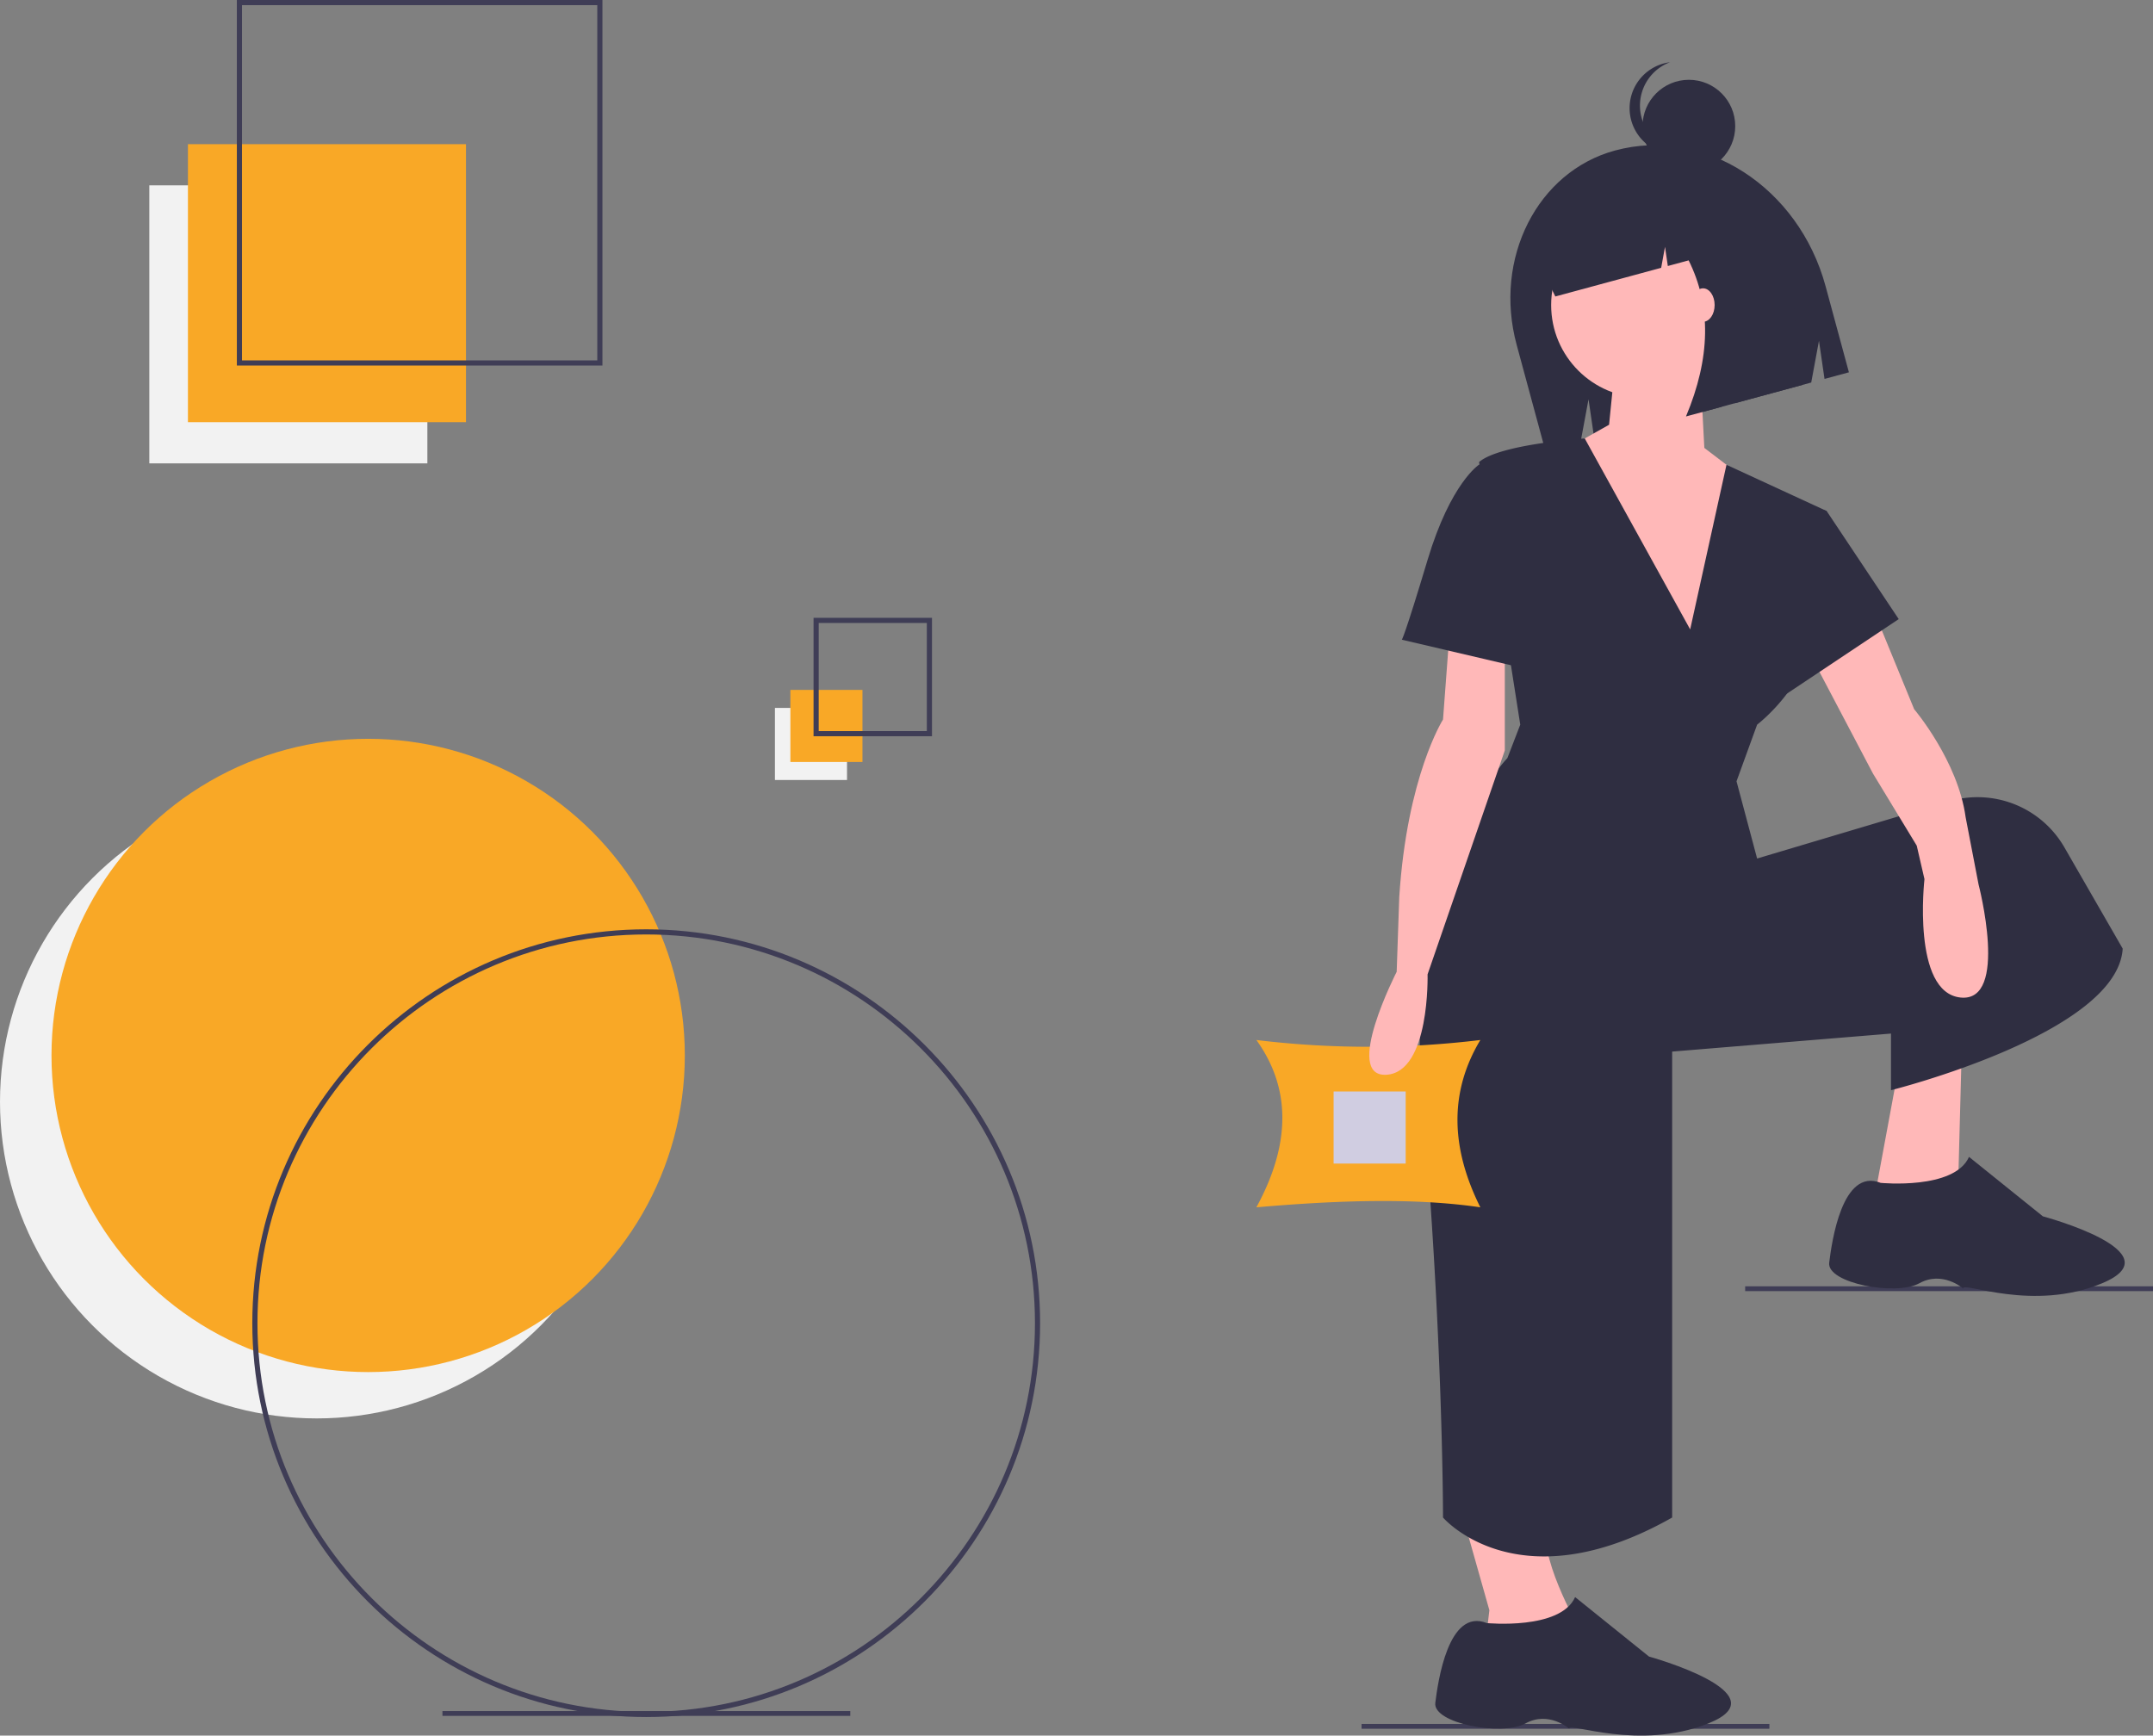 <svg xmlns="http://www.w3.org/2000/svg" id="a4fbd1e2-edc2-431c-b11d-f5395f4f8a37" data-name="Layer 1" viewBox="0 0 836.27 674.205" class="injected-svg ClassicGrid__ImageFile-sc-td9pmq-4 fNAcXv grid_media" xmlns:xlink="http://www.w3.org/1999/xlink"><rect x="0" y="0" width="836.27" height="674.205" fill="#808080" stroke="none"/><title>fitting_pieces</title><circle cx="123" cy="428" r="123" fill="#f2f2f2"></circle><circle cx="143" cy="410" r="123" fill="#f9a826"></circle><rect x="58" y="72" width="108" height="108" fill="#f2f2f2"></rect><rect x="73" y="56" width="108" height="108" fill="#f9a826"></rect><rect x="171.858" y="664.676" width="158.412" height="1.875" fill="#3f3d56"></rect><path d="M415.865,254.897h-142v-142h142Zm-140-2h138v-138h-138Z" transform="translate(-181.865 -112.897)" fill="#3f3d56"></path><rect x="301" y="275" width="28" height="28" fill="#f2f2f2"></rect><rect x="307" y="268" width="28" height="28" fill="#f9a826"></rect><path d="M543.865,398.897h-46v-46h46Zm-44-2h42v-42h-42Z" transform="translate(-181.865 -112.897)" fill="#3f3d56"></path><path d="M432.865,779.897c-84.364,0-153-68.636-153-153s68.636-153,153-153,153,68.636,153,153S517.229,779.897,432.865,779.897Zm0-304c-83.262,0-151,67.738-151,151s67.738,151,151,151,151-67.738,151-151S516.127,475.897,432.865,475.897Z" transform="translate(-181.865 -112.897)" fill="#3f3d56"></path><rect x="528.858" y="669.676" width="158.412" height="1.875" fill="#3f3d56"></rect><rect x="677.858" y="499.676" width="158.412" height="1.875" fill="#3f3d56"></rect><path d="M809.179,171.36l-0,0c-30.181,8.176-47.293,41.957-38.219,75.451l11.528,42.555,13.088-3.545,3.306-17.82,2.377,16.28,84.125-22.789,3.005-16.2,2.161,14.8,9.472-2.566-9.052-33.413C880.529,185.57,843.91,161.952,809.179,171.36Z" transform="translate(-181.865 -112.897)" fill="#2f2e41"></path><path d="M747.365,692.397l13,46-2,17,38-8s-16-27-14-41Z" transform="translate(-181.865 -112.897)" fill="#ffb8b8"></path><polygon points="737.5 414.5 727.5 468.5 760.5 463.5 762 407 737.5 414.5" fill="#ffb8b8"></polygon><circle cx="638.5" cy="118.5" r="36" fill="#ffb8b8"></circle><polygon points="627 145 625 165 609 174 651 267 683 190 662 174 660 136 627 145" fill="#ffb8b8"></polygon><path d="M838.365,357.397l-40.955-74.181S764.365,285.397,756.365,292.397l16,102-5,13s-41,42-33,133,8,162,8,162,29,34,89,0v-181l85-7v22s88-22,90-55l-22.638-39.319a38.937,38.937,0,0,0-44.866-17.886L864.365,446.397l-8-30,8-22s21-16,21-37,6-46,6-46l-38.899-17.947Z" transform="translate(-181.865 -112.897)" fill="#2f2e41"></path><path d="M909.365,349.397l16,39s17,20,20,42l5,26s12,46-7,44-14-46-14-46l-3-13-17-28L884.28,365.717Z" transform="translate(-181.865 -112.897)" fill="#ffb8b8"></path><path d="M912.365,572.397s28.615,2.807,34.307-10.097L975.365,585.397s51.965,13.917,23,26c-27,11.263-54-.762-54,2,0,0-8-7-17-2s-36,0-35-8S897.365,566.397,912.365,572.397Z" transform="translate(-181.865 -112.897)" fill="#2f2e41"></path><path d="M759.365,743.397s28.615,2.807,34.307-10.097L822.365,756.397s52.166,14.409,23,26c-26.972,10.719-53.986-.597-54,2,0,0-8-7-17-2s-36,0-35-8S744.365,737.397,759.365,743.397Z" transform="translate(-181.865 -112.897)" fill="#2f2e41"></path><polygon points="696.5 194.5 709.5 198.5 737.5 240.5 686.5 274.5 696.5 194.5" fill="#2f2e41"></polygon><path d="M829.24,183.858c-7.401-5.579-16.706-7.861-25.74-5.414l-1.073.291c-20.686,5.604-32.385,28.865-26.13,51.956l0,0,6.931-1.878-1.189-8.824,3.949,8.076,41.11-11.136,1.491-8.142,1.092,7.442,8.088-2.191q13.277,26.58-1.036,60.633l13.777-3.732,2.983-16.283,2.183,14.884,26.262-7.114-3.816-34.559C871.396,203.033,851.262,185.884,829.24,183.858Z" transform="translate(-181.865 -112.897)" fill="#2f2e41"></path><circle cx="656" cy="49" r="18" fill="#2f2e41"></circle><path d="M836.865,171.897a17.99,17.99,0,0,1-6.333-34.832,17.989,17.989,0,1,0,8.667,34.664A18.07,18.07,0,0,1,836.865,171.897Z" transform="translate(-181.865 -112.897)" fill="#2f2e41"></path><ellipse cx="661.5" cy="118.5" rx="4.5" ry="6.5" fill="#ffb8b8"></ellipse><path d="M756.865,581.897c-24.755-3.685-54.742-2.828-87,0q20.173-36.99,0-65a360.885,360.885,0,0,0,87,0C744.476,537.523,745.569,559.282,756.865,581.897Z" transform="translate(-181.865 -112.897)" fill="#f9a826"></path><path d="M745.365,352.397l-3,40s-14,22-17,69l-1,29s-21,41-4,40,16-39,16-39l30-87v-42Z" transform="translate(-181.865 -112.897)" fill="#ffb8b8"></path><path d="M763.365,293.397h-7s-11,7-20,37-10,31-10,31l47,11Z" transform="translate(-181.865 -112.897)" fill="#2f2e41"></path><rect x="518" y="424" width="28" height="28" fill="#d0cde1"></rect></svg>